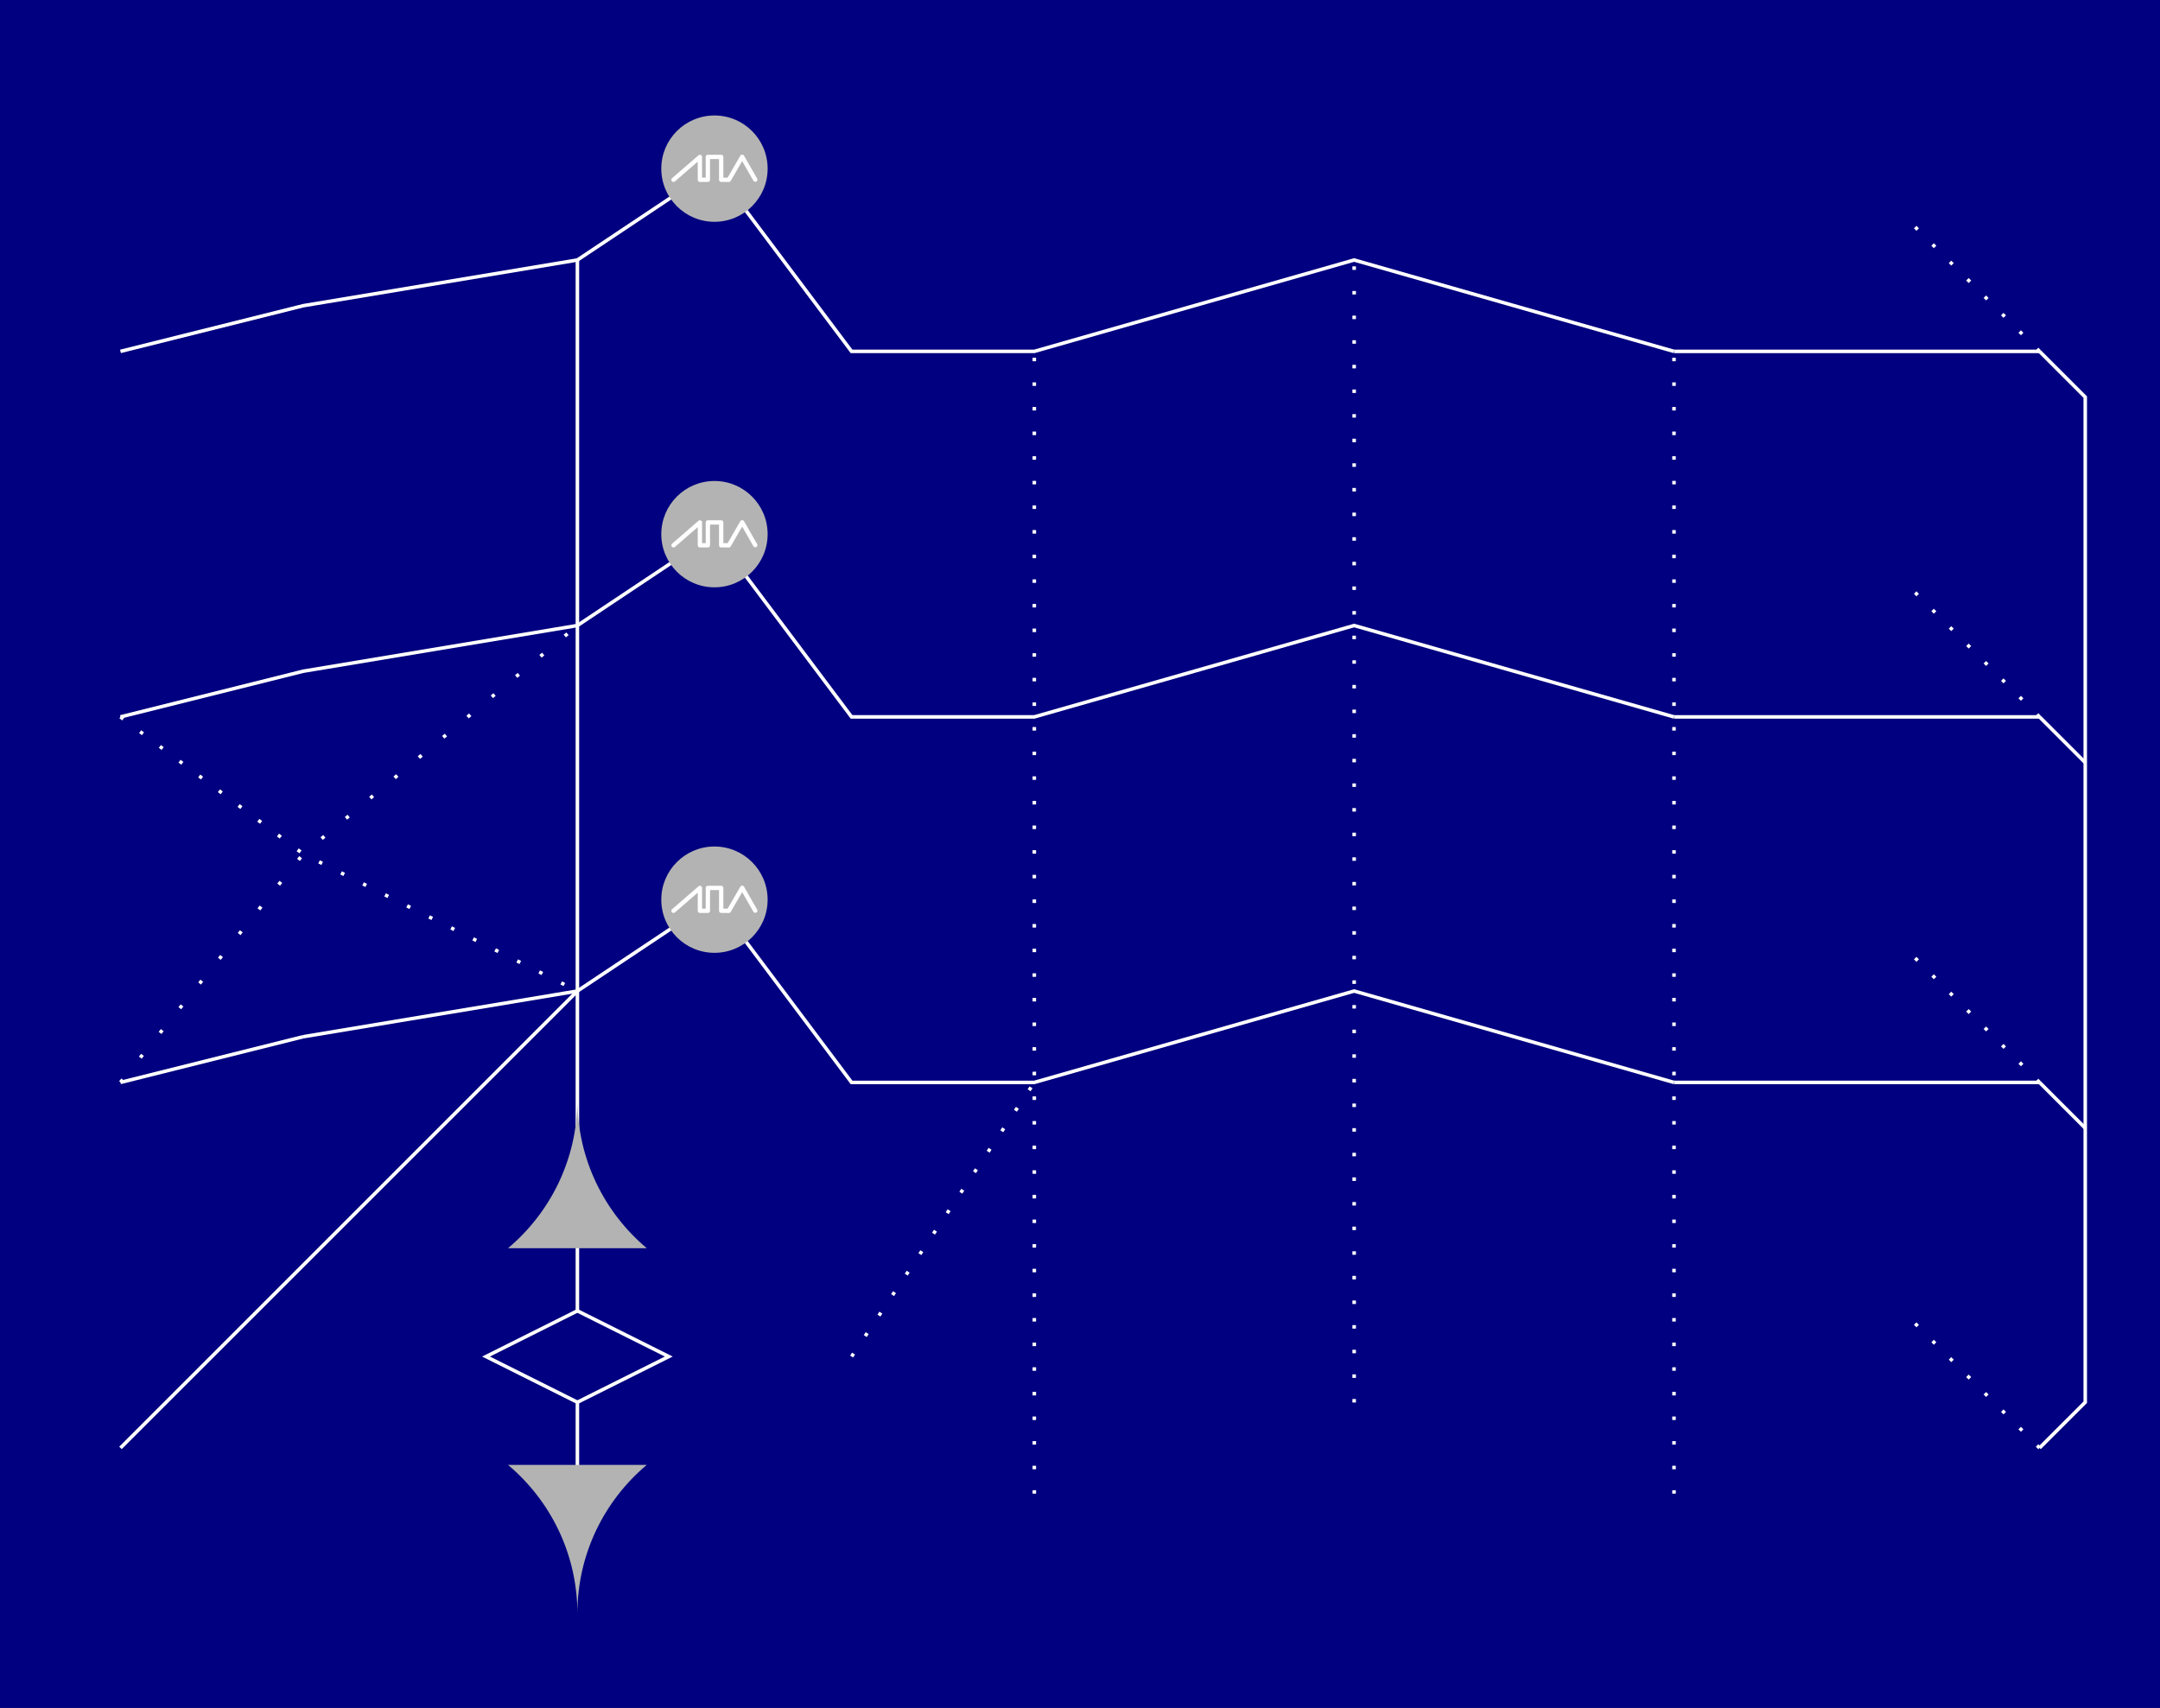 <?xml version="1.0" encoding="UTF-8" standalone="no"?>
<svg
   width="162.5mm"
   height="128.5mm"
   viewBox="0 0 162.5 128.5"
   version="1.1"
   id="svg8"
   inkscape:version="1.1.1 (3bf5ae0d25, 2021-09-20)"
   sodipodi:docname="sync3xl.svg"
   xmlns:inkscape="http://www.inkscape.org/namespaces/inkscape"
   xmlns:sodipodi="http://sodipodi.sourceforge.net/DTD/sodipodi-0.dtd"
   xmlns:xlink="http://www.w3.org/1999/xlink"
   xmlns="http://www.w3.org/2000/svg"
   xmlns:svg="http://www.w3.org/2000/svg"
   xmlns:rdf="http://www.w3.org/1999/02/22-rdf-syntax-ns#"
   xmlns:cc="http://creativecommons.org/ns#"
   xmlns:dc="http://purl.org/dc/elements/1.1/">
  <rect x="0" y="0" width="162.5" height="128.5" fill="#808080" stroke="none"/>
  <defs
     id="defs2">
    <marker
       inkscape:stockid="Arrow1Lend"
       orient="auto"
       refY="0"
       refX="0"
       id="Arrow1Lend"
       style="overflow:visible"
       inkscape:isstock="true">
      <path
         id="path70021"
         d="M 0,0 5,-5 -12.5,0 5,5 Z"
         style="fill:#000000;fill-opacity:1;fill-rule:evenodd;stroke:#000000;stroke-width:1pt;stroke-opacity:1"
         transform="matrix(-0.8,0,0,-0.8,-10,0)" />
    </marker>
    <clipPath
       clipPathUnits="userSpaceOnUse"
       id="clipPath69321">
      <path
         sodipodi:type="inkscape:offset"
         inkscape:radius="0"
         inkscape:original="M 15.640625 284.34961 C 8.770155 284.34961 3.2382812 289.88148 3.2382812 296.75195 L 3.2382812 371.16016 C 3.2382812 378.03063 8.770155 383.5625 15.640625 383.5625 L 36.279297 383.5625 C 36.631537 383.5625 36.979589 383.54803 37.324219 383.51953 C 43.701709 382.99192 48.681641 377.67839 48.681641 371.16016 L 48.681641 364.9707 L 48.681641 296.75195 C 48.681641 289.88148 43.149767 284.34961 36.279297 284.34961 L 15.640625 284.34961 z "
         xlink:href="#rect69296-4"
         style="opacity:1;fill:#15ff00;fill-opacity:1;stroke:none;stroke-width:1.772;stroke-linecap:round;stroke-linejoin:round;stroke-miterlimit:4;stroke-dasharray:none;stroke-opacity:1"
         id="path69323"
         inkscape:href="#rect69296-4"
         d="m 15.641,284.35 c -6.87,0 -12.402,5.532 -12.402,12.402 v 74.408 c 0,6.87 5.532,12.402 12.402,12.402 h 20.639 c 0.352,0 0.7,-0.015 1.045,-0.043 6.377,-0.528 11.357,-5.841 11.357,-12.359 v -6.189 -68.219 c 0,-6.87 -5.532,-12.402 -12.402,-12.402 z"
         transform="translate(-465.793,-37.204)" />
    </clipPath>
    <clipPath
       clipPathUnits="userSpaceOnUse"
       id="clipPath69321-7">
      <path
         sodipodi:type="inkscape:offset"
         inkscape:radius="0"
         inkscape:original="M 61.078125 284.34961 C 54.207655 284.34961 48.675781 289.88148 48.675781 296.75195 L 48.675781 420.76758 C 48.675781 427.63805 54.207655 433.16992 61.078125 433.16992 L 81.716797 433.16992 C 82.069037 433.16992 82.419042 433.15545 82.763672 433.12695 C 89.141162 432.59934 94.119141 427.28581 94.119141 420.76758 L 94.119141 414.57812 L 94.119141 296.75195 C 94.119141 289.88148 88.587267 284.34961 81.716797 284.34961 L 61.078125 284.34961 z "
         xlink:href="#rect69296-4-4"
         style="opacity:1;fill:#15ff00;fill-opacity:1;stroke:none;stroke-width:1.772;stroke-linecap:round;stroke-linejoin:round;stroke-miterlimit:4;stroke-dasharray:none;stroke-opacity:1"
         id="path69323-0"
         inkscape:href="#rect69296-4-4"
         d="m 61.078,284.35 c -6.87,0 -12.402,5.532 -12.402,12.402 v 124.016 c 0,6.87 5.532,12.402 12.402,12.402 h 20.639 c 0.352,0 0.702,-0.015 1.047,-0.043 6.377,-0.528 11.355,-5.841 11.355,-12.359 v -6.189 -117.826 c 0,-6.87 -5.532,-12.402 -12.402,-12.402 z"
         transform="translate(-511.95,-37.205)" />
    </clipPath>
    <marker
       inkscape:stockid="Arrow1Lend"
       orient="auto"
       refY="0"
       refX="0"
       id="Arrow1Lend-0"
       style="overflow:visible"
       inkscape:isstock="true">
      <path
         inkscape:connector-curvature="0"
         id="path70021-2"
         d="M 0,0 5,-5 -12.5,0 5,5 Z"
         style="fill:#000000;fill-opacity:1;fill-rule:evenodd;stroke:#000000;stroke-width:1pt;stroke-opacity:1"
         transform="matrix(-0.8,0,0,-0.8,-10,0)" />
    </marker>
    <clipPath
       clipPathUnits="userSpaceOnUse"
       id="clipPath69321-7-6">
      <path
         sodipodi:type="inkscape:offset"
         inkscape:radius="0"
         inkscape:original="M 493.82812 844.19141 C 486.95765 844.19141 481.42578 849.72328 481.42578 856.59375 L 481.42578 912.40039 C 481.42578 919.27086 486.95765 924.80273 493.82812 924.80273 L 514.46875 924.80273 C 514.82099 924.80273 515.16904 924.78827 515.51367 924.75977 C 521.89116 924.23216 526.86914 918.91862 526.86914 912.40039 L 526.86914 906.21094 L 526.86914 856.59375 C 526.86914 849.72328 521.33922 844.19141 514.46875 844.19141 L 493.82812 844.19141 z "
         xlink:href="#rect69296-4-4-0"
         style="opacity:1;fill:#15ff00;fill-opacity:1;stroke:none;stroke-width:1.772;stroke-linecap:round;stroke-linejoin:round;stroke-miterlimit:4;stroke-dasharray:none;stroke-opacity:1"
         id="path69323-0-3"
         inkscape:href="#rect69296-4-4-0"
         d="m 493.828,844.191 c -6.87,0 -12.402,5.532 -12.402,12.402 v 55.807 c 0,6.87 5.532,12.402 12.402,12.402 h 20.641 c 0.352,0 0.7,-0.015 1.045,-0.043 6.377,-0.528 11.355,-5.841 11.355,-12.359 v -6.189 -49.617 c 0,-6.87 -5.53,-12.402 -12.4,-12.402 z"
         transform="translate(-943.982,6.5458371e-4)" />
    </clipPath>
    <marker
       inkscape:stockid="Arrow1Lend"
       orient="auto"
       refY="0"
       refX="0"
       id="Arrow1Lend-3"
       style="overflow:visible"
       inkscape:isstock="true">
      <path
         inkscape:connector-curvature="0"
         id="path70021-0"
         d="M 0,0 5,-5 -12.5,0 5,5 Z"
         style="fill:#000000;fill-opacity:1;fill-rule:evenodd;stroke:#000000;stroke-width:1pt;stroke-opacity:1"
         transform="matrix(-0.8,0,0,-0.8,-10,0)" />
    </marker>
    <marker
       inkscape:stockid="Arrow1Lend"
       orient="auto"
       refY="0"
       refX="0"
       id="Arrow1Lend-2"
       style="overflow:visible"
       inkscape:isstock="true">
      <path
         inkscape:connector-curvature="0"
         id="path70021-7"
         d="M 0,0 5,-5 -12.5,0 5,5 Z"
         style="fill:#000000;fill-opacity:1;fill-rule:evenodd;stroke:#000000;stroke-width:1pt;stroke-opacity:1"
         transform="matrix(-0.8,0,0,-0.8,-10,0)" />
    </marker>
    <clipPath
       clipPathUnits="userSpaceOnUse"
       id="clipPath69321-2">
      <path
         sodipodi:type="inkscape:offset"
         inkscape:radius="0"
         inkscape:original="M 15.640625 284.34961 C 8.770155 284.34961 3.2382812 289.88148 3.2382812 296.75195 L 3.2382812 371.16016 C 3.2382812 378.03063 8.770155 383.5625 15.640625 383.5625 L 36.279297 383.5625 C 36.631537 383.5625 36.979589 383.54803 37.324219 383.51953 C 43.701709 382.99192 48.681641 377.67839 48.681641 371.16016 L 48.681641 364.9707 L 48.681641 296.75195 C 48.681641 289.88148 43.149767 284.34961 36.279297 284.34961 L 15.640625 284.34961 z "
         xlink:href="#rect69296-4"
         style="opacity:1;fill:#15ff00;fill-opacity:1;stroke:none;stroke-width:1.772;stroke-linecap:round;stroke-linejoin:round;stroke-miterlimit:4;stroke-dasharray:none;stroke-opacity:1"
         id="path69323-8"
         inkscape:href="#rect69296-4"
         d="m 15.641,284.35 c -6.87,0 -12.402,5.532 -12.402,12.402 v 74.408 c 0,6.87 5.532,12.402 12.402,12.402 h 20.639 c 0.352,0 0.7,-0.015 1.045,-0.043 6.377,-0.528 11.357,-5.841 11.357,-12.359 v -6.189 -68.219 c 0,-6.87 -5.532,-12.402 -12.402,-12.402 z"
         transform="translate(-465.789,-37.204)" />
    </clipPath>
    <clipPath
       clipPathUnits="userSpaceOnUse"
       id="clipPath69321-7-5">
      <path
         sodipodi:type="inkscape:offset"
         inkscape:radius="0"
         inkscape:original="M 60.359375 284.34961 C 53.488905 284.34961 47.957031 289.88148 47.957031 296.75195 L 47.957031 420.76758 C 47.957031 427.63805 53.488905 433.16992 60.359375 433.16992 L 80.998047 433.16992 C 81.350287 433.16992 81.700292 433.15545 82.044922 433.12695 C 88.422412 432.59934 93.400391 427.28581 93.400391 420.76758 L 93.400391 414.57812 L 93.400391 296.75195 C 93.400391 289.88148 87.868517 284.34961 80.998047 284.34961 L 60.359375 284.34961 z "
         xlink:href="#rect69296-4-4"
         style="opacity:1;fill:#15ff00;fill-opacity:1;stroke:none;stroke-width:1.772;stroke-linecap:round;stroke-linejoin:round;stroke-miterlimit:4;stroke-dasharray:none;stroke-opacity:1"
         id="path69323-0-2"
         inkscape:href="#rect69296-4-4"
         d="m 60.359,284.35 c -6.87,0 -12.402,5.532 -12.402,12.402 v 124.016 c 0,6.87 5.532,12.402 12.402,12.402 h 20.639 c 0.352,0 0.702,-0.015 1.047,-0.043 6.377,-0.528 11.355,-5.841 11.355,-12.359 v -6.189 -117.826 c 0,-6.87 -5.532,-12.402 -12.402,-12.402 z"
         transform="translate(-510.512,-37.205)" />
    </clipPath>
  </defs>
  <sodipodi:namedview
     id="base"
     pagecolor="#444444"
     bordercolor="#666666"
     borderopacity="1.0"
     inkscape:pageopacity="0"
     inkscape:pageshadow="2"
     inkscape:zoom="1.8590441"
     inkscape:cx="158.95266"
     inkscape:cy="244.48048"
     inkscape:document-units="mm"
     inkscape:current-layer="layer4"
     inkscape:document-rotation="0"
     showgrid="true"
     inkscape:snap-bbox="true"
     inkscape:snap-bbox-midpoints="true"
     inkscape:window-width="1920"
     inkscape:window-height="1056"
     inkscape:window-x="0"
     inkscape:window-y="0"
     inkscape:window-maximized="1"
     inkscape:bbox-paths="false"
     inkscape:snap-bbox-edge-midpoints="false"
     inkscape:pagecheckerboard="0"
     inkscape:bbox-nodes="false"
     fit-margin-top="0"
     fit-margin-left="0"
     fit-margin-right="0"
     fit-margin-bottom="0"
     inkscape:object-nodes="false"
     inkscape:snap-object-midpoints="true"
     inkscape:snap-global="true">
    <inkscape:grid
       type="xygrid"
       id="grid1471"
       units="mm"
       spacingx="3.438"
       spacingy="3.438"
       originx="-11.562"
       originy="-38.875" />
  </sodipodi:namedview>
  <g
     inkscape:groupmode="layer"
     id="layer3"
     inkscape:label="pcb"
     style="display:inline"
     transform="translate(-11.562,-38.875)">
    <rect
       style="fill:#00ff00;fill-rule:evenodd;stroke-width:0.328"
       id="pcb"
       width="158.125"
       height="110"
       x="13.75"
       y="48.125" />
    <g
       id="layer14"
       inkscape:label="touch hatch"
       style="display:inline"
       transform="matrix(0.282,0,0,0.282,205.444,51.249)" />
    <g
       id="layer27"
       inkscape:label="Cu"
       style="display:inline"
       transform="matrix(0.282,0,0,0.282,205.444,51.249)" />
    <g
       aria-label="A LVL"
       style="font-style:normal;font-variant:normal;font-weight:normal;font-stretch:normal;font-size:37.5px;line-height:125%;font-family:'IBM Plex Sans';-inkscape-font-specification:'IBM Plex Sans';text-align:start;letter-spacing:0px;word-spacing:0px;writing-mode:lr-tb;text-anchor:start;display:inline;vector-effect:none;fill:#d4c782;fill-opacity:1;stroke:none;stroke-width:1px;stroke-linecap:butt;stroke-linejoin:miter;stroke-miterlimit:4;stroke-dasharray:none;stroke-dashoffset:0;stroke-opacity:1"
       id="text23759"
       transform="matrix(0.282,0,0,0.282,205.444,51.249)" />
    <g
       aria-label="S LVL"
       style="font-style:normal;font-variant:normal;font-weight:normal;font-stretch:normal;font-size:37.5px;line-height:125%;font-family:'IBM Plex Sans';-inkscape-font-specification:'IBM Plex Sans';text-align:start;letter-spacing:0px;word-spacing:0px;writing-mode:lr-tb;text-anchor:start;display:inline;vector-effect:none;fill:#d4c782;fill-opacity:1;stroke:none;stroke-width:1px;stroke-linecap:butt;stroke-linejoin:miter;stroke-miterlimit:4;stroke-dasharray:none;stroke-dashoffset:0;stroke-opacity:1"
       id="text23795"
       transform="matrix(0.282,0,0,0.282,205.444,51.249)" />
    <g
       aria-label="GATE"
       style="font-style:normal;font-variant:normal;font-weight:normal;font-stretch:normal;font-size:37.5px;line-height:125%;font-family:'IBM Plex Sans';-inkscape-font-specification:'IBM Plex Sans';text-align:start;letter-spacing:0px;word-spacing:0px;writing-mode:lr-tb;text-anchor:start;display:inline;vector-effect:none;fill:#ffffff;fill-opacity:1;stroke:none;stroke-width:1px;stroke-linecap:butt;stroke-linejoin:miter;stroke-miterlimit:4;stroke-dasharray:none;stroke-dashoffset:0;stroke-opacity:1"
       id="text27399-0-8"
       transform="matrix(0.282,0,0,0.282,161.571,45.258)" />
    <g
       id="layer2-7"
       inkscape:label="knobs"
       style="display:inline"
       transform="matrix(0.282,0,0,0.282,205.444,51.249)" />
  </g>
  <g
     inkscape:groupmode="layer"
     id="layer2"
     inkscape:label="fp"
     style="display:inline"
     transform="translate(-11.562,-38.875)">
    <rect
       style="opacity:1;fill:#000080;fill-rule:evenodd;stroke-width:0.879"
       id="rect1491"
       width="162.5"
       height="128.5"
       x="11.562"
       y="38.875" />
  </g>
  <g
     inkscape:groupmode="layer"
     id="layer5"
     inkscape:label="relief"
     style="display:none">
    <path
       style="display:inline;fill:none;stroke:#0000ff;stroke-width:0.265px;stroke-linecap:butt;stroke-linejoin:miter;stroke-opacity:1"
       d="M -1.372,5.812 5.503,-1.063"
       id="path3311"
       transform="translate(0.122)" />
    <path
       style="display:inline;fill:none;stroke:#0000ff;stroke-width:0.265px;stroke-linecap:butt;stroke-linejoin:miter;stroke-opacity:1"
       d="M -1.372,9.25 8.94,-1.063 v 0"
       id="path3448"
       transform="translate(0.122)" />
    <path
       style="display:inline;fill:none;stroke:#0000ff;stroke-width:0.265px;stroke-linecap:butt;stroke-linejoin:miter;stroke-opacity:1"
       d="m -1.372,12.687 13.75,-13.75"
       id="path3450"
       transform="translate(0.122)" />
    <path
       style="display:inline;fill:none;stroke:#0000ff;stroke-width:0.265px;stroke-linecap:butt;stroke-linejoin:miter;stroke-opacity:1"
       d="m -1.372,16.125 17.188,-17.188"
       id="path3452"
       transform="translate(0.122)" />
    <path
       style="display:inline;fill:none;stroke:#0000ff;stroke-width:0.265px;stroke-linecap:butt;stroke-linejoin:miter;stroke-opacity:1"
       d="m -1.372,19.562 20.625,-20.625"
       id="path3454"
       transform="translate(0.122)" />
    <path
       style="display:inline;fill:none;stroke:#0000ff;stroke-width:0.265px;stroke-linecap:butt;stroke-linejoin:miter;stroke-opacity:1"
       d="m -1.372,23 24.062,-24.062"
       id="path3456"
       transform="translate(0.122)" />
    <path
       style="display:inline;fill:none;stroke:#0000ff;stroke-width:0.265px;stroke-linecap:butt;stroke-linejoin:miter;stroke-opacity:1"
       d="m -1.372,26.437 27.5,-27.5"
       id="path3458"
       transform="translate(0.122)" />
    <path
       style="display:inline;fill:none;stroke:#0000ff;stroke-width:0.265px;stroke-linecap:butt;stroke-linejoin:miter;stroke-opacity:1"
       d="m -1.372,29.875 30.937,-30.938"
       id="path3460"
       transform="translate(0.122)" />
    <path
       style="display:inline;fill:none;stroke:#0000ff;stroke-width:0.265px;stroke-linecap:butt;stroke-linejoin:miter;stroke-opacity:1"
       d="M -1.372,33.312 33.003,-1.063"
       id="path3462"
       transform="translate(0.122)" />
    <path
       style="display:inline;fill:none;stroke:#0000ff;stroke-width:0.265px;stroke-linecap:butt;stroke-linejoin:miter;stroke-opacity:1"
       d="m -1.372,36.75 37.812,-37.812"
       id="path3464"
       transform="translate(0.122)" />
    <path
       style="display:inline;fill:none;stroke:#0000ff;stroke-width:0.265px;stroke-linecap:butt;stroke-linejoin:miter;stroke-opacity:1"
       d="m -1.372,40.187 41.25,-41.25"
       id="path3466"
       transform="translate(0.122)" />
    <path
       style="display:inline;fill:none;stroke:#0000ff;stroke-width:0.265px;stroke-linecap:butt;stroke-linejoin:miter;stroke-opacity:1"
       d="m -1.372,43.625 44.688,-44.687"
       id="path3468"
       transform="translate(0.122)" />
  </g>
  <g
     inkscape:label="components"
     inkscape:groupmode="layer"
     id="layer1"
     style="display:none"
     transform="translate(0.122)">
    <circle
       style="fill:#ff0000;fill-opacity:1;stroke:none;stroke-width:0.1;stroke-linejoin:round"
       id="RATIO1"
       cx="43.315"
       cy="19.562"
       r="7.5" />
    <circle
       style="fill:#ff0000;fill-opacity:1;stroke:none;stroke-width:0.1;stroke-linejoin:round"
       id="RATIO2"
       cx="43.315"
       cy="47.062"
       r="7.5" />
    <circle
       style="fill:#ff0000;fill-opacity:1;stroke:none;stroke-width:0.1;stroke-linejoin:round"
       id="RATIO3"
       cx="43.315"
       cy="74.562"
       r="7.5" />
    <circle
       style="fill:#ff0000;fill-opacity:1;stroke:none;stroke-width:0.1;stroke-linejoin:round"
       id="FREQ1"
       cx="77.69"
       cy="26.437"
       r="7.5" />
    <circle
       style="fill:#ff0000;fill-opacity:1;stroke:none;stroke-width:0.1;stroke-linejoin:round"
       id="FREQ2"
       cx="77.69"
       cy="53.938"
       r="7.5" />
    <circle
       style="fill:#ff0000;fill-opacity:1;stroke:none;stroke-width:0.1;stroke-linejoin:round"
       id="FREQ3"
       cx="77.69"
       cy="81.438"
       r="7.5" />
    <circle
       style="fill:#ff0000;fill-opacity:1;stroke:none;stroke-width:0.04;stroke-linejoin:round"
       id="RESATTEN"
       cx="101.752"
       cy="91.75"
       r="2.98" />
    <circle
       style="fill:#ff0000;fill-opacity:1;stroke:none;stroke-width:0.04;stroke-linejoin:round"
       id="FREQATTEN"
       cx="77.69"
       cy="98.625"
       r="2.98" />
    <circle
       style="fill:#00ff00;fill-rule:evenodd;stroke-width:0.265"
       id="RESCV"
       cx="101.752"
       cy="105.5"
       r="3.339" />
    <circle
       style="fill:#0000ff;fill-rule:evenodd;stroke-width:0.265"
       id="OUT1"
       cx="153.315"
       cy="26.437"
       r="2.096" />
    <circle
       style="fill:#0000ff;fill-rule:evenodd;stroke-width:0.265"
       id="OUT2"
       cx="153.315"
       cy="53.938"
       r="2.096" />
    <circle
       style="fill:#0000ff;fill-rule:evenodd;stroke-width:0.265"
       id="OUT3"
       cx="153.315"
       cy="81.438"
       r="2.096" />
    <circle
       style="fill:#0000ff;fill-rule:evenodd;stroke-width:0.265"
       id="OUTMIX"
       cx="153.315"
       cy="108.938"
       r="2.096" />
    <circle
       style="fill:#00ff00;fill-rule:evenodd;stroke-width:0.265"
       id="CV1"
       cx="8.94"
       cy="26.437"
       r="3.339" />
    <circle
       style="fill:#00ff00;fill-rule:evenodd;stroke-width:0.265"
       id="CV2"
       cx="8.94"
       cy="53.938"
       r="3.339" />
    <circle
       style="fill:#00ff00;fill-rule:evenodd;stroke-width:0.265"
       id="CV3"
       cx="8.94"
       cy="81.438"
       r="3.339" />
    <circle
       style="fill:#ff0000;fill-rule:evenodd;stroke-width:0.265"
       id="BUTTON1"
       cx="53.628"
       cy="12.687"
       r="2.708" />
    <circle
       style="fill:#ff0000;fill-rule:evenodd;stroke-width:0.265"
       id="BUTTON3"
       cx="53.628"
       cy="40.188"
       r="2.708" />
    <circle
       style="fill:#ff0000;fill-rule:evenodd;stroke-width:0.265"
       id="BUTTON6"
       cx="53.628"
       cy="67.688"
       r="2.708" />
    <circle
       style="fill:#ff0000;fill-rule:evenodd;stroke-width:0.265"
       id="BUTTON2"
       cx="43.315"
       cy="91.75"
       r="2.708" />
    <circle
       style="fill:#ff0000;fill-opacity:1;stroke:none;stroke-width:0.1;stroke-linejoin:round"
       id="MODE1"
       cx="125.815"
       cy="26.437"
       r="7.5" />
    <circle
       style="fill:#ff0000;fill-opacity:1;stroke:none;stroke-width:0.1;stroke-linejoin:round"
       id="MODE2"
       cx="125.815"
       cy="53.938"
       r="7.5" />
    <circle
       style="fill:#ff0000;fill-opacity:1;stroke:none;stroke-width:0.1;stroke-linejoin:round"
       id="MODE3"
       cx="125.815"
       cy="81.438"
       r="7.5" />
    <circle
       style="fill:#ff0000;fill-opacity:1;stroke:none;stroke-width:0.1;stroke-linejoin:round"
       id="RES1"
       cx="101.752"
       cy="19.562"
       r="7.5" />
    <circle
       style="fill:#ff0000;fill-opacity:1;stroke:none;stroke-width:0.1;stroke-linejoin:round"
       id="RES2"
       cx="101.752"
       cy="47.062"
       r="7.5" />
    <circle
       style="fill:#ff0000;fill-opacity:1;stroke:none;stroke-width:0.1;stroke-linejoin:round"
       id="RES3"
       cx="101.752"
       cy="74.562"
       r="7.5" />
    <circle
       style="fill:#00ff00;fill-rule:evenodd;stroke-width:0.265"
       id="MODECV"
       cx="125.815"
       cy="112.375"
       r="3.339" />
    <circle
       style="fill:#ff0000;fill-opacity:1;stroke:none;stroke-width:0.04;stroke-linejoin:round"
       id="MODEATTEN"
       cx="125.815"
       cy="98.625"
       r="2.98" />
    <circle
       style="fill:#ff0000;fill-opacity:1;stroke:none;stroke-width:0.04;stroke-linejoin:round"
       id="CV1ATTEN"
       cx="22.69"
       cy="23"
       r="2.98" />
    <circle
       style="fill:#ff0000;fill-opacity:1;stroke:none;stroke-width:0.04;stroke-linejoin:round"
       id="CV2ATTEN"
       cx="22.69"
       cy="50.5"
       r="2.98" />
    <circle
       style="fill:#ff0000;fill-opacity:1;stroke:none;stroke-width:0.04;stroke-linejoin:round"
       id="CV3ATTEN"
       cx="22.69"
       cy="78"
       r="2.98" />
    <circle
       style="fill:#ff0000;fill-rule:evenodd;stroke-width:0.265"
       id="BUTTON5"
       cx="43.315"
       cy="112.375"
       r="2.708" />
    <circle
       style="fill:#00ff00;fill-rule:evenodd;stroke-width:0.265"
       id="SYNC"
       cx="8.94"
       cy="108.938"
       r="3.339"
       inkscape:transform-center-x="5.6403943"
       inkscape:transform-center-y="-11.607689" />
    <circle
       style="fill:#0000ff;fill-rule:evenodd;stroke-width:0.265"
       id="LOGIC1"
       cx="143.002"
       cy="16.125"
       r="2.096" />
    <circle
       style="fill:#0000ff;fill-rule:evenodd;stroke-width:0.265"
       id="LOGIC2"
       cx="143.002"
       cy="43.625"
       r="2.096" />
    <circle
       style="fill:#0000ff;fill-rule:evenodd;stroke-width:0.265"
       id="LOGIC3"
       cx="143.002"
       cy="71.125"
       r="2.096" />
    <circle
       style="fill:#0000ff;fill-rule:evenodd;stroke-width:0.265"
       id="LOGICMIX"
       cx="143.002"
       cy="98.625"
       r="2.096" />
    <circle
       style="display:inline;fill:#ff0000;fill-rule:evenodd;stroke-width:0.265"
       id="RANGE"
       cx="63.94"
       cy="102.062"
       r="3.438" />
    <circle
       style="display:inline;fill:#ff0000;fill-rule:evenodd;stroke-width:0.265"
       id="TAP_TEMPO"
       cx="19.253"
       cy="98.625"
       r="3.438" />
    <circle
       style="fill:#ff00ff;fill-rule:evenodd;stroke-width:0.265"
       id="RANGEHIGH"
       cx="63.94"
       cy="91.75"
       r="1.719" />
    <circle
       style="fill:#ff00ff;fill-rule:evenodd;stroke-width:0.265"
       id="LED2"
       cx="50.19"
       cy="102.062"
       r="1.719" />
    <circle
       style="fill:#ff00ff;fill-rule:evenodd;stroke-width:0.265"
       id="LED3"
       cx="43.315"
       cy="105.5"
       r="1.719" />
    <circle
       style="fill:#ff00ff;fill-rule:evenodd;stroke-width:0.265"
       id="LED1"
       cx="43.315"
       cy="98.625"
       r="1.719" />
    <circle
       style="fill:#ff00ff;fill-rule:evenodd;stroke-width:0.265"
       id="LED4"
       cx="36.44"
       cy="102.062"
       r="1.719" />
    <circle
       style="fill:#ff0000;fill-rule:evenodd;stroke-width:0.265"
       id="BUTTON4"
       cx="22.69"
       cy="64.25"
       r="1.719"
       inkscape:transform-center-x="-4.6849975"
       inkscape:transform-center-y="-1.1125285" />
    <circle
       style="fill:#ff00ff;fill-rule:evenodd;stroke-width:0.265"
       id="SYNCLED"
       cx="29.565"
       cy="88.312"
       r="1.719" />
    <circle
       style="fill:#ff00ff;fill-rule:evenodd;stroke-width:0.265"
       id="LOGICLED1"
       cx="143.002"
       cy="23"
       r="1.719" />
    <circle
       style="fill:#ff00ff;fill-rule:evenodd;stroke-width:0.265"
       id="LOGICLED2"
       cx="143.002"
       cy="50.5"
       r="1.719" />
    <circle
       style="fill:#ff00ff;fill-rule:evenodd;stroke-width:0.265"
       id="LOGICLED3"
       cx="143.002"
       cy="78"
       r="1.719" />
    <circle
       style="fill:#ff00ff;fill-rule:evenodd;stroke-width:0.265"
       id="LOGICLEDMIX"
       cx="143.002"
       cy="105.5"
       r="1.719" />
    <circle
       style="fill:#ff00ff;fill-rule:evenodd;stroke-width:0.265"
       id="RANGELOW"
       cx="63.94"
       cy="112.375"
       r="1.719" />
    <circle
       style="display:inline;fill:#00ff00;fill-rule:evenodd;stroke-width:0.265"
       id="FREQCV"
       cx="77.69"
       cy="112.375"
       r="3.339" />
    <circle
       style="display:inline;fill:#00ff00;fill-rule:evenodd;stroke-width:0.265"
       id="FREQ3CV"
       cx="63.94"
       cy="81.438"
       r="3.339" />
    <circle
       style="display:inline;fill:#00ff00;fill-rule:evenodd;stroke-width:0.265"
       id="FREQ2CV"
       cx="63.94"
       cy="53.938"
       r="3.339" />
    <circle
       style="display:inline;fill:#00ff00;fill-rule:evenodd;stroke-width:0.265"
       id="FREQ1CV"
       cx="63.94"
       cy="26.437"
       r="3.339" />
  </g>
  <g
     inkscape:groupmode="layer"
     id="layer4"
     inkscape:label="lines"
     style="display:inline"
     transform="translate(-11.562,-38.875)">
    <path
       style="fill:none;stroke:#ffffff;stroke-width:0.265px;stroke-linecap:butt;stroke-linejoin:miter;stroke-opacity:1"
       d="M 20.625,92.812 Z"
       id="path648" />
    <path
       style="fill:none;stroke:#ffffff;stroke-width:0.265px;stroke-linecap:butt;stroke-linejoin:miter;stroke-opacity:1"
       d="M 34.375,116.875 55,113.438 l 10.312,-6.875 10.313,13.75 H 89.375 l 24.062,-6.875 24.062,6.875"
       id="path3570"
       sodipodi:nodetypes="ccccccc" />
    <path
       style="fill:none;stroke:#ffffff;stroke-width:0.265px;stroke-linecap:butt;stroke-linejoin:miter;stroke-opacity:1"
       d="M 20.625,92.812 34.375,89.375 55,85.937 65.312,79.062 75.625,92.812 H 89.375 l 24.062,-6.875 24.062,6.875 v 0"
       id="path3572" />
    <path
       style="fill:none;stroke:#ffffff;stroke-width:0.265px;stroke-linecap:butt;stroke-linejoin:miter;stroke-opacity:1"
       d="M 20.625,65.312 34.375,61.875 55,58.437 65.312,51.562 75.625,65.312 l 13.75,-2e-6 24.062,-6.875 24.062,6.875 v 0"
       id="path3574"
       sodipodi:nodetypes="ccccccccc" />
    <path
       style="color:#000000;fill:#ffffff;stroke-dasharray:0.265, 1.587;-inkscape-stroke:none"
       d="m 89.242,65.789 v 0.266 h 0.266 v -0.266 z m 0,1.854 v 0.264 h 0.266 v -0.264 z m 0,1.852 v 0.264 h 0.266 v -0.264 z m 0,1.852 v 0.266 h 0.266 v -0.266 z m 0,1.852 v 0.266 h 0.266 v -0.266 z m 0,1.854 v 0.264 h 0.266 v -0.264 z m 0,1.852 v 0.264 h 0.266 v -0.264 z m 0,1.852 v 0.266 h 0.266 v -0.266 z m 0,1.852 v 0.266 h 0.266 v -0.266 z m 0,1.854 v 0.264 h 0.266 v -0.264 z m 0,1.852 v 0.264 h 0.266 v -0.264 z m 0,1.852 v 0.266 h 0.266 v -0.266 z m 0,1.852 v 0.266 h 0.266 v -0.266 z m 0,1.854 v 0.264 h 0.266 v -0.264 z m 0,1.852 v 0.264 h 0.266 V 91.719 Z m 0,1.852 v 0.266 h 0.266 v -0.266 z m 0,1.854 V 95.688 h 0.266 v -0.264 z m 0,1.852 v 0.264 h 0.266 v -0.264 z m 0,1.852 v 0.266 h 0.266 v -0.266 z m 0,1.852 v 0.266 h 0.266 v -0.266 z m 0,1.854 v 0.264 h 0.266 v -0.264 z m 0,1.852 v 0.264 h 0.266 v -0.264 z m 0,1.852 v 0.266 h 0.266 v -0.266 z m 0,1.852 v 0.266 h 0.266 v -0.266 z m 0,1.854 v 0.264 h 0.266 v -0.264 z m 0,1.852 v 0.264 h 0.266 v -0.264 z m 0,1.852 v 0.266 h 0.266 v -0.266 z m 0,1.852 v 0.266 h 0.266 v -0.266 z m 0,1.854 v 0.264 h 0.266 v -0.264 z m 0,1.852 v 0.264 h 0.266 V 119.5 Z m 0,1.852 v 0.266 h 0.266 v -0.266 z m 0,1.854 v 0.264 h 0.266 v -0.264 z m 0,1.852 v 0.264 h 0.266 v -0.264 z m 0,1.852 v 0.266 h 0.266 v -0.266 z m 0,1.852 v 0.266 h 0.266 v -0.266 z m 0,1.854 v 0.264 h 0.266 v -0.264 z m 0,1.852 v 0.264 h 0.266 v -0.264 z m 0,1.852 v 0.266 h 0.266 v -0.266 z m 0,1.852 v 0.266 h 0.266 v -0.266 z m 0,1.854 v 0.264 h 0.266 v -0.264 z m 0,1.852 v 0.264 h 0.266 v -0.264 z m 0,1.852 v 0.266 h 0.266 v -0.266 z m 0,1.852 v 0.266 h 0.266 v -0.266 z m 0,1.854 v 0.264 h 0.266 v -0.264 z m 0,1.852 v 0.264 h 0.266 v -0.264 z m 0,1.852 v 0.266 h 0.266 v -0.266 z m 0,1.854 V 151.25 h 0.266 v -0.264 z"
       id="path3578" />
    <path
       style="color:#000000;fill:#ffffff;stroke-dasharray:0.265, 1.587;-inkscape-stroke:none"
       d="m 137.367,65.789 v 0.266 h 0.266 v -0.266 z m 0,1.854 v 0.264 h 0.266 v -0.264 z m 0,1.852 v 0.264 h 0.266 v -0.264 z m 0,1.852 v 0.266 h 0.266 v -0.266 z m 0,1.852 v 0.266 h 0.266 v -0.266 z m 0,1.854 v 0.264 h 0.266 v -0.264 z m 0,1.852 v 0.264 h 0.266 v -0.264 z m 0,1.852 v 0.266 h 0.266 v -0.266 z m 0,1.852 v 0.266 h 0.266 v -0.266 z m 0,1.854 v 0.264 h 0.266 v -0.264 z m 0,1.852 v 0.264 h 0.266 v -0.264 z m 0,1.852 v 0.266 h 0.266 v -0.266 z m 0,1.852 v 0.266 h 0.266 v -0.266 z m 0,1.854 v 0.264 h 0.266 v -0.264 z m 0,1.852 v 0.264 h 0.266 V 91.719 Z m 0,1.852 v 0.266 h 0.266 v -0.266 z m 0,1.854 V 95.688 h 0.266 v -0.264 z m 0,1.852 v 0.264 h 0.266 v -0.264 z m 0,1.852 v 0.266 h 0.266 v -0.266 z m 0,1.852 v 0.266 h 0.266 v -0.266 z m 0,1.854 v 0.264 h 0.266 v -0.264 z m 0,1.852 v 0.264 h 0.266 v -0.264 z m 0,1.852 v 0.266 h 0.266 v -0.266 z m 0,1.852 v 0.266 h 0.266 v -0.266 z m 0,1.854 v 0.264 h 0.266 v -0.264 z m 0,1.852 v 0.264 h 0.266 v -0.264 z m 0,1.852 v 0.266 h 0.266 v -0.266 z m 0,1.852 v 0.266 h 0.266 v -0.266 z m 0,1.854 v 0.264 h 0.266 v -0.264 z m 0,1.852 v 0.264 h 0.266 V 119.5 Z m 0,1.852 v 0.266 h 0.266 v -0.266 z m 0,1.854 v 0.264 h 0.266 v -0.264 z m 0,1.852 v 0.264 h 0.266 v -0.264 z m 0,1.852 v 0.266 h 0.266 v -0.266 z m 0,1.852 v 0.266 h 0.266 v -0.266 z m 0,1.854 v 0.264 h 0.266 v -0.264 z m 0,1.852 v 0.264 h 0.266 v -0.264 z m 0,1.852 v 0.266 h 0.266 v -0.266 z m 0,1.852 v 0.266 h 0.266 v -0.266 z m 0,1.854 v 0.264 h 0.266 v -0.264 z m 0,1.852 v 0.264 h 0.266 v -0.264 z m 0,1.852 v 0.266 h 0.266 v -0.266 z m 0,1.852 v 0.266 h 0.266 v -0.266 z m 0,1.854 v 0.264 h 0.266 v -0.264 z m 0,1.852 v 0.264 h 0.266 v -0.264 z m 0,1.852 v 0.266 h 0.266 v -0.266 z m 0,1.854 V 151.25 h 0.266 v -0.264 z"
       id="path3578-6" />
    <path
       style="fill:none;stroke:#ffffff;stroke-width:0.265px;stroke-linecap:butt;stroke-linejoin:miter;stroke-opacity:1"
       d="M 137.5,92.812 H 165"
       id="path3584" />
    <path
       style="fill:none;stroke:#ffffff;stroke-width:0.265px;stroke-linecap:butt;stroke-linejoin:miter;stroke-opacity:1"
       d="M 137.5,120.312 H 165"
       id="path3586" />
    <path
       style="fill:none;stroke:#ffffff;stroke-width:0.265px;stroke-linecap:butt;stroke-linejoin:miter;stroke-opacity:1"
       d="m 165,65.312 3.438,3.438 V 144.375 L 165,147.812"
       id="path5162" />
    <path
       style="fill:none;stroke:#ffffff;stroke-width:0.265px;stroke-linecap:butt;stroke-linejoin:miter;stroke-opacity:1"
       d="m 165,92.812 3.438,3.438"
       id="path5164" />
    <path
       style="fill:none;stroke:#ffffff;stroke-width:0.265px;stroke-linecap:butt;stroke-linejoin:miter;stroke-opacity:1"
       d="m 165,120.312 3.438,3.438"
       id="path5166" />
    <path
       style="color:#000000;fill:#ffffff;stroke-dasharray:0.265, 1.587;-inkscape-stroke:none"
       d="m 113.305,58.914 v 0.266 h 0.266 v -0.266 z m 0,1.854 v 0.264 h 0.266 v -0.264 z m 0,1.852 v 0.264 h 0.266 v -0.264 z m 0,1.852 v 0.266 h 0.266 v -0.266 z m 0,1.852 v 0.266 h 0.266 v -0.266 z m 0,1.854 v 0.264 h 0.266 v -0.264 z m 0,1.852 v 0.264 h 0.266 v -0.264 z m 0,1.852 v 0.266 h 0.266 v -0.266 z m 0,1.852 v 0.266 h 0.266 v -0.266 z m 0,1.854 v 0.264 h 0.266 v -0.264 z m 0,1.852 v 0.264 h 0.266 v -0.264 z m 0,1.852 v 0.266 h 0.266 v -0.266 z m 0,1.852 v 0.266 h 0.266 v -0.266 z m 0,1.854 v 0.264 h 0.266 v -0.264 z m 0,1.852 v 0.264 h 0.266 V 84.844 Z m 0,1.852 v 0.266 h 0.266 v -0.266 z m 0,1.854 V 88.812 h 0.266 v -0.264 z m 0,1.852 v 0.264 h 0.266 v -0.264 z m 0,1.852 v 0.266 h 0.266 v -0.266 z m 0,1.852 v 0.266 h 0.266 v -0.266 z m 0,1.854 v 0.264 h 0.266 v -0.264 z m 0,1.852 v 0.264 h 0.266 v -0.264 z m 0,1.852 v 0.266 h 0.266 v -0.266 z m 0,1.852 v 0.266 h 0.266 v -0.266 z m 0,1.854 v 0.264 h 0.266 v -0.264 z m 0,1.852 v 0.264 h 0.266 v -0.264 z m 0,1.852 v 0.266 h 0.266 v -0.266 z m 0,1.852 v 0.266 h 0.266 v -0.266 z m 0,1.854 v 0.264 h 0.266 v -0.264 z m 0,1.852 v 0.264 h 0.266 V 112.625 Z m 0,1.852 v 0.266 h 0.266 v -0.266 z m 0,1.854 v 0.264 h 0.266 v -0.264 z m 0,1.852 v 0.264 h 0.266 v -0.264 z m 0,1.852 v 0.266 h 0.266 v -0.266 z m 0,1.852 v 0.266 h 0.266 v -0.266 z m 0,1.854 v 0.264 h 0.266 v -0.264 z m 0,1.852 v 0.264 h 0.266 v -0.264 z m 0,1.852 v 0.266 h 0.266 v -0.266 z m 0,1.852 v 0.266 h 0.266 v -0.266 z m 0,1.854 v 0.264 h 0.266 v -0.264 z m 0,1.852 v 0.264 h 0.266 v -0.264 z m 0,1.852 v 0.266 h 0.266 v -0.266 z m 0,1.852 v 0.266 h 0.266 v -0.266 z m 0,1.854 v 0.264 h 0.266 v -0.264 z m 0,1.852 v 0.264 h 0.266 v -0.264 z m 0,1.852 v 0.266 h 0.266 v -0.266 z m 0,1.854 v 0.264 h 0.266 v -0.264 z"
       id="path6518" />
    <path
       style="fill:none;stroke:#ffffff;stroke-width:0.265px;stroke-linecap:butt;stroke-linejoin:miter;stroke-opacity:1"
       d="M 20.625,147.812 55,113.438 v 0"
       id="path13843" />
    <path
       style="fill:none;stroke:#ffffff;stroke-width:0.265px;stroke-linecap:butt;stroke-linejoin:miter;stroke-opacity:1"
       d="m 55,151.25 v -6.875 L 48.125,140.938 55,137.5 v -79.063 0"
       id="path13845" />
    <path
       style="fill:none;stroke:#ffffff;stroke-width:0.265px;stroke-linecap:butt;stroke-linejoin:miter;stroke-opacity:1"
       d="M 55,144.375 61.875,140.938 55,137.5 v 0"
       id="path13847" />
    <path
       style="fill:none;stroke:#ffffff;stroke-width:0.265px;stroke-linecap:butt;stroke-linejoin:miter;stroke-opacity:1"
       d="m 20.625,120.312 13.75,-3.438"
       id="path14472" />
    <path
       style="color:#000000;fill:#ffffff;stroke-dasharray:0.265, 2.117;-inkscape-stroke:none"
       d="m 54.17,86.457 -0.203,0.168 0.17,0.203 0.203,-0.168 z m -1.828,1.523 -0.203,0.17 0.17,0.203 0.203,-0.17 z m -1.83,1.525 -0.203,0.168 0.17,0.203 0.203,-0.168 z m -1.828,1.523 -0.203,0.17 0.168,0.203 0.203,-0.17 z m -1.83,1.525 -0.203,0.168 0.17,0.203 0.203,-0.168 z m -1.83,1.523 -0.203,0.17 0.17,0.203 0.203,-0.17 z m -1.828,1.525 -0.203,0.168 0.168,0.203 0.205,-0.168 z m -1.83,1.523 -0.203,0.17 0.17,0.203 0.203,-0.17 z m -1.828,1.525 -0.203,0.168 0.168,0.203 0.203,-0.168 z m -1.83,1.523 -0.203,0.17 0.17,0.203 0.203,-0.17 z m -1.83,1.525 -0.203,0.168 0.17,0.203 0.203,-0.168 z m -1.803,1.588 -0.164,0.205 0.207,0.166 0.164,-0.207 z m -1.486,1.859 -0.166,0.205 0.207,0.166 0.166,-0.207 z m -1.488,1.859 -0.166,0.205 0.207,0.166 0.166,-0.207 z m -1.488,1.859 -0.164,0.205 0.207,0.166 0.164,-0.207 z m -1.486,1.859 -0.166,0.207 0.207,0.164 0.166,-0.207 z m -1.488,1.859 -0.164,0.207 0.205,0.164 0.166,-0.207 z m -1.486,1.859 -0.166,0.207 0.207,0.164 0.164,-0.207 z m -1.488,1.859 -0.166,0.207 0.207,0.164 0.166,-0.207 z m -1.488,1.859 -0.164,0.207 0.207,0.164 0.164,-0.207 z m -1.486,1.859 -0.166,0.207 0.207,0.164 0.166,-0.205 z"
       id="path15036" />
    <path
       style="color:#000000;fill:#ffffff;stroke-dasharray:0.265, 1.587;-inkscape-stroke:none"
       d="m 20.705,92.707 -0.16,0.211 0.213,0.158 0.158,-0.211 z m 1.48,1.111 -0.158,0.211 0.211,0.158 0.16,-0.211 z m 1.482,1.111 -0.158,0.211 0.211,0.158 0.158,-0.211 z m 1.48,1.111 -0.158,0.211 0.213,0.158 0.158,-0.211 z m 1.482,1.111 -0.158,0.211 0.211,0.158 0.158,-0.211 z m 1.482,1.111 -0.16,0.211 0.213,0.158 0.158,-0.211 z m 1.48,1.111 -0.158,0.211 0.211,0.158 0.16,-0.211 z m 1.482,1.111 -0.158,0.211 0.211,0.158 0.158,-0.211 z m 1.482,1.109 -0.16,0.213 0.213,0.158 0.158,-0.211 z m 1.48,1.111 -0.158,0.213 0.211,0.158 0.16,-0.211 z m 1.588,0.896 -0.119,0.236 0.236,0.117 0.119,-0.236 z m 1.656,0.828 -0.119,0.236 0.238,0.119 0.117,-0.238 z m 1.656,0.828 -0.117,0.236 0.236,0.119 0.117,-0.238 z m 1.656,0.828 -0.117,0.236 0.236,0.119 0.119,-0.236 z m 1.658,0.828 -0.119,0.236 0.236,0.119 0.119,-0.236 z m 1.656,0.828 -0.119,0.236 0.236,0.119 0.119,-0.236 z m 1.656,0.828 -0.119,0.236 0.236,0.119 0.119,-0.236 z m 1.656,0.828 -0.119,0.236 0.238,0.119 0.117,-0.236 z m 1.656,0.828 -0.117,0.238 0.236,0.117 0.117,-0.236 z m 1.656,0.828 -0.117,0.238 0.236,0.117 0.117,-0.236 z m 1.656,0.828 -0.117,0.238 0.236,0.117 0.119,-0.236 z m 1.658,0.83 -0.119,0.236 0.236,0.117 0.119,-0.236 z"
       id="path15038" />
    <path
       id="path7569-2-5-4"
       style="display:inline;vector-effect:none;fill:#b3b3b3;fill-opacity:1;stroke:none;stroke-width:0.15;stroke-linecap:round;stroke-linejoin:round;stroke-miterlimit:4;stroke-dasharray:none;stroke-dashoffset:0;stroke-opacity:1"
       d="M 60.218,149.09 C 57.028,151.771 55,155.791 55,160.285 v 0 0 c -1.3e-5,-4.493 -2.028,-8.513 -5.218,-11.194 z"
       inkscape:connector-curvature="0"
       sodipodi:nodetypes="cccccc" />
    <path
       sodipodi:nodetypes="cccccc"
       inkscape:connector-curvature="0"
       d="m 60.218,132.785 c -3.19,-2.681 -5.218,-6.701 -5.218,-11.194 v 0 0 c -1.3e-5,4.493 -2.028,8.513 -5.218,11.194 z"
       style="display:inline;vector-effect:none;fill:#b3b3b3;fill-opacity:1;stroke:none;stroke-width:0.15;stroke-linecap:round;stroke-linejoin:round;stroke-miterlimit:4;stroke-dasharray:none;stroke-dashoffset:0;stroke-opacity:1"
       id="path7571-8-0-3" />
    <g
       id="g6484"
       transform="translate(-148.241,-32.211)"
       style="display:inline">
      <circle
         r="4"
         cy="83.774"
         cx="213.553"
         id="circle14473-4-3-8"
         style="display:inline;vector-effect:none;fill:#b3b3b3;fill-opacity:1;stroke:#1d3df2;stroke-width:0.878;stroke-linecap:butt;stroke-linejoin:miter;stroke-miterlimit:4;stroke-dasharray:none;stroke-dashoffset:0;stroke-opacity:0" />
      <g
         style="display:inline;stroke:#ffffff"
         id="g30911"
         transform="matrix(0.282,0,0,0.282,205.701,51.249)">
        <path
           inkscape:connector-curvature="0"
           id="path16653-45"
           d="m 16.923,118.307 7.037,-6.099 v 6.099"
           style="display:inline;opacity:1;vector-effect:none;fill:none;fill-opacity:0.981;stroke:#ffffff;stroke-width:1.152;stroke-linecap:round;stroke-linejoin:round;stroke-miterlimit:4;stroke-dasharray:none;stroke-dashoffset:0;stroke-opacity:0.986" />
        <path
           d="m 31.38,118.307 h -1.744 m -3.549,0 h -1.744 m 5.293,0 v -6.099 h -3.549 v 6.099"
           style="display:inline;opacity:1;vector-effect:none;fill:none;fill-opacity:0.498;stroke:#ffffff;stroke-width:1.152;stroke-linecap:round;stroke-linejoin:round;stroke-miterlimit:4;stroke-dasharray:none;stroke-dashoffset:0;stroke-opacity:0.986"
           id="path16380-8-5-4-0-1-7-8-17"
           inkscape:connector-curvature="0" />
        <path
           inkscape:connector-curvature="0"
           id="path16380-5-57"
           d="m 31.69,118.307 3.549,-6.135 3.487,6.099"
           style="display:inline;opacity:1;vector-effect:none;fill:none;fill-opacity:0.498;stroke:#ffffff;stroke-width:1.152;stroke-linecap:round;stroke-linejoin:round;stroke-miterlimit:4;stroke-dasharray:none;stroke-dashoffset:0;stroke-opacity:0.986" />
      </g>
    </g>
    <g
       id="g6484-5"
       transform="translate(-148.241,-4.711)"
       style="display:inline">
      <circle
         r="4"
         cy="83.774"
         cx="213.553"
         id="circle14473-4-3-8-3"
         style="display:inline;vector-effect:none;fill:#b3b3b3;fill-opacity:1;stroke:#1d3df2;stroke-width:0.878;stroke-linecap:butt;stroke-linejoin:miter;stroke-miterlimit:4;stroke-dasharray:none;stroke-dashoffset:0;stroke-opacity:0" />
      <g
         style="display:inline;stroke:#ffffff"
         id="g30911-5"
         transform="matrix(0.282,0,0,0.282,205.701,51.249)">
        <path
           inkscape:connector-curvature="0"
           id="path16653-45-6"
           d="m 16.923,118.307 7.037,-6.099 v 6.099"
           style="display:inline;opacity:1;vector-effect:none;fill:none;fill-opacity:0.981;stroke:#ffffff;stroke-width:1.152;stroke-linecap:round;stroke-linejoin:round;stroke-miterlimit:4;stroke-dasharray:none;stroke-dashoffset:0;stroke-opacity:0.986" />
        <path
           d="m 31.38,118.307 h -1.744 m -3.549,0 h -1.744 m 5.293,0 v -6.099 h -3.549 v 6.099"
           style="display:inline;opacity:1;vector-effect:none;fill:none;fill-opacity:0.498;stroke:#ffffff;stroke-width:1.152;stroke-linecap:round;stroke-linejoin:round;stroke-miterlimit:4;stroke-dasharray:none;stroke-dashoffset:0;stroke-opacity:0.986"
           id="path16380-8-5-4-0-1-7-8-17-2"
           inkscape:connector-curvature="0" />
        <path
           inkscape:connector-curvature="0"
           id="path16380-5-57-9"
           d="m 31.69,118.307 3.549,-6.135 3.487,6.099"
           style="display:inline;opacity:1;vector-effect:none;fill:none;fill-opacity:0.498;stroke:#ffffff;stroke-width:1.152;stroke-linecap:round;stroke-linejoin:round;stroke-miterlimit:4;stroke-dasharray:none;stroke-dashoffset:0;stroke-opacity:0.986" />
      </g>
    </g>
    <g
       id="g6484-1"
       transform="translate(-148.241,22.789)"
       style="display:inline">
      <circle
         r="4"
         cy="83.774"
         cx="213.553"
         id="circle14473-4-3-8-2"
         style="display:inline;vector-effect:none;fill:#b3b3b3;fill-opacity:1;stroke:#1d3df2;stroke-width:0.878;stroke-linecap:butt;stroke-linejoin:miter;stroke-miterlimit:4;stroke-dasharray:none;stroke-dashoffset:0;stroke-opacity:0" />
      <g
         style="display:inline;stroke:#ffffff"
         id="g30911-7"
         transform="matrix(0.282,0,0,0.282,205.701,51.249)">
        <path
           inkscape:connector-curvature="0"
           id="path16653-45-0"
           d="m 16.923,118.307 7.037,-6.099 v 6.099"
           style="display:inline;opacity:1;vector-effect:none;fill:none;fill-opacity:0.981;stroke:#ffffff;stroke-width:1.152;stroke-linecap:round;stroke-linejoin:round;stroke-miterlimit:4;stroke-dasharray:none;stroke-dashoffset:0;stroke-opacity:0.986" />
        <path
           d="m 31.38,118.307 h -1.744 m -3.549,0 h -1.744 m 5.293,0 v -6.099 h -3.549 v 6.099"
           style="display:inline;opacity:1;vector-effect:none;fill:none;fill-opacity:0.498;stroke:#ffffff;stroke-width:1.152;stroke-linecap:round;stroke-linejoin:round;stroke-miterlimit:4;stroke-dasharray:none;stroke-dashoffset:0;stroke-opacity:0.986"
           id="path16380-8-5-4-0-1-7-8-17-9"
           inkscape:connector-curvature="0" />
        <path
           inkscape:connector-curvature="0"
           id="path16380-5-57-3"
           d="m 31.69,118.307 3.549,-6.135 3.487,6.099"
           style="display:inline;opacity:1;vector-effect:none;fill:none;fill-opacity:0.498;stroke:#ffffff;stroke-width:1.152;stroke-linecap:round;stroke-linejoin:round;stroke-miterlimit:4;stroke-dasharray:none;stroke-dashoffset:0;stroke-opacity:0.986" />
      </g>
    </g>
    <path
       style="fill:none;stroke:#ffffff;stroke-width:0.265px;stroke-linecap:butt;stroke-linejoin:miter;stroke-opacity:1"
       d="M 137.5,65.312 H 165"
       id="path7571" />
    <path
       style="color:#000000;fill:#ffffff;stroke-dasharray:0.265, 1.587;-inkscape-stroke:none"
       d="m 89.018,120.611 -0.146,0.219 0.219,0.148 0.148,-0.221 z m -1.027,1.541 -0.146,0.219 0.219,0.148 0.148,-0.221 z m -1.027,1.541 -0.146,0.219 0.219,0.148 0.148,-0.221 z m -1.027,1.541 -0.146,0.219 0.219,0.148 0.148,-0.221 z m -1.027,1.541 -0.146,0.219 0.219,0.148 0.148,-0.221 z m -1.027,1.541 -0.146,0.219 0.219,0.148 0.148,-0.221 z m -1.027,1.541 -0.146,0.219 0.219,0.148 0.148,-0.221 z m -1.027,1.541 -0.146,0.219 0.219,0.148 0.148,-0.221 z m -1.027,1.541 -0.146,0.219 0.219,0.148 0.148,-0.221 z m -1.027,1.541 -0.146,0.219 0.219,0.148 0.148,-0.221 z m -1.027,1.541 -0.146,0.219 0.219,0.148 0.148,-0.221 z m -1.027,1.541 -0.146,0.219 0.219,0.148 0.148,-0.221 z m -1.027,1.541 -0.146,0.219 0.219,0.148 0.148,-0.221 z m -1.027,1.541 -0.146,0.219 0.219,0.148 0.146,-0.221 z"
       id="path7820" />
    <path
       style="color:#000000;fill:#ffffff;stroke-dasharray:0.265, 1.587;-inkscape-stroke:none"
       d="m 155.738,55.865 -0.186,0.186 0.186,0.188 0.188,-0.188 z m 1.311,1.309 -0.188,0.188 0.188,0.188 0.188,-0.188 z m 1.309,1.311 -0.186,0.186 0.186,0.188 0.188,-0.188 z m 1.311,1.309 -0.188,0.188 0.188,0.188 0.188,-0.188 z m 1.311,1.311 -0.188,0.188 0.188,0.186 0.186,-0.186 z m 1.309,1.309 -0.188,0.188 0.188,0.188 0.188,-0.188 z m 1.311,1.311 -0.188,0.188 0.188,0.186 0.186,-0.186 z m 1.309,1.309 -0.188,0.188 0.188,0.188 0.188,-0.188 z"
       id="path1349" />
    <path
       style="color:#000000;fill:#ffffff;stroke-dasharray:0.265, 1.587;-inkscape-stroke:none"
       d="m 155.738,83.365 -0.186,0.186 0.186,0.188 0.188,-0.188 z m 1.311,1.309 -0.188,0.188 0.188,0.188 0.188,-0.188 z m 1.309,1.311 -0.186,0.186 0.186,0.188 0.188,-0.188 z m 1.311,1.309 -0.188,0.188 0.188,0.188 0.188,-0.188 z m 1.311,1.311 -0.188,0.188 0.188,0.186 0.186,-0.186 z m 1.309,1.309 -0.188,0.188 0.188,0.188 0.188,-0.188 z m 1.311,1.311 -0.188,0.188 0.188,0.186 0.186,-0.186 z m 1.309,1.309 -0.188,0.188 0.188,0.188 0.188,-0.188 z"
       id="path1349-6" />
    <path
       style="color:#000000;fill:#ffffff;stroke-dasharray:0.265, 1.587;-inkscape-stroke:none"
       d="m 155.738,110.865 -0.186,0.186 0.186,0.188 0.188,-0.188 z m 1.311,1.309 -0.188,0.188 0.188,0.188 0.188,-0.188 z m 1.309,1.311 -0.186,0.186 0.186,0.188 0.188,-0.188 z m 1.311,1.309 -0.188,0.188 0.188,0.188 0.188,-0.188 z m 1.311,1.311 -0.188,0.188 0.188,0.186 0.186,-0.186 z m 1.309,1.309 -0.188,0.188 0.188,0.188 0.188,-0.188 z m 1.311,1.311 -0.188,0.188 0.188,0.186 0.186,-0.186 z m 1.309,1.309 -0.188,0.188 0.188,0.188 0.188,-0.188 z"
       id="path1349-7" />
    <path
       style="color:#000000;fill:#ffffff;stroke-dasharray:0.265, 1.587;-inkscape-stroke:none"
       d="m 155.738,138.365 -0.186,0.186 0.186,0.188 0.188,-0.188 z m 1.311,1.309 -0.188,0.188 0.188,0.188 0.188,-0.188 z m 1.309,1.311 -0.186,0.186 0.186,0.188 0.188,-0.188 z m 1.311,1.309 -0.188,0.188 0.188,0.188 0.188,-0.188 z m 1.311,1.311 -0.188,0.188 0.188,0.186 0.186,-0.186 z m 1.309,1.309 -0.188,0.188 0.188,0.188 0.188,-0.188 z m 1.311,1.311 -0.188,0.188 0.188,0.186 0.186,-0.186 z m 1.309,1.309 -0.188,0.188 0.188,0.188 0.188,-0.188 z"
       id="path1349-5" />
  </g>
</svg>
